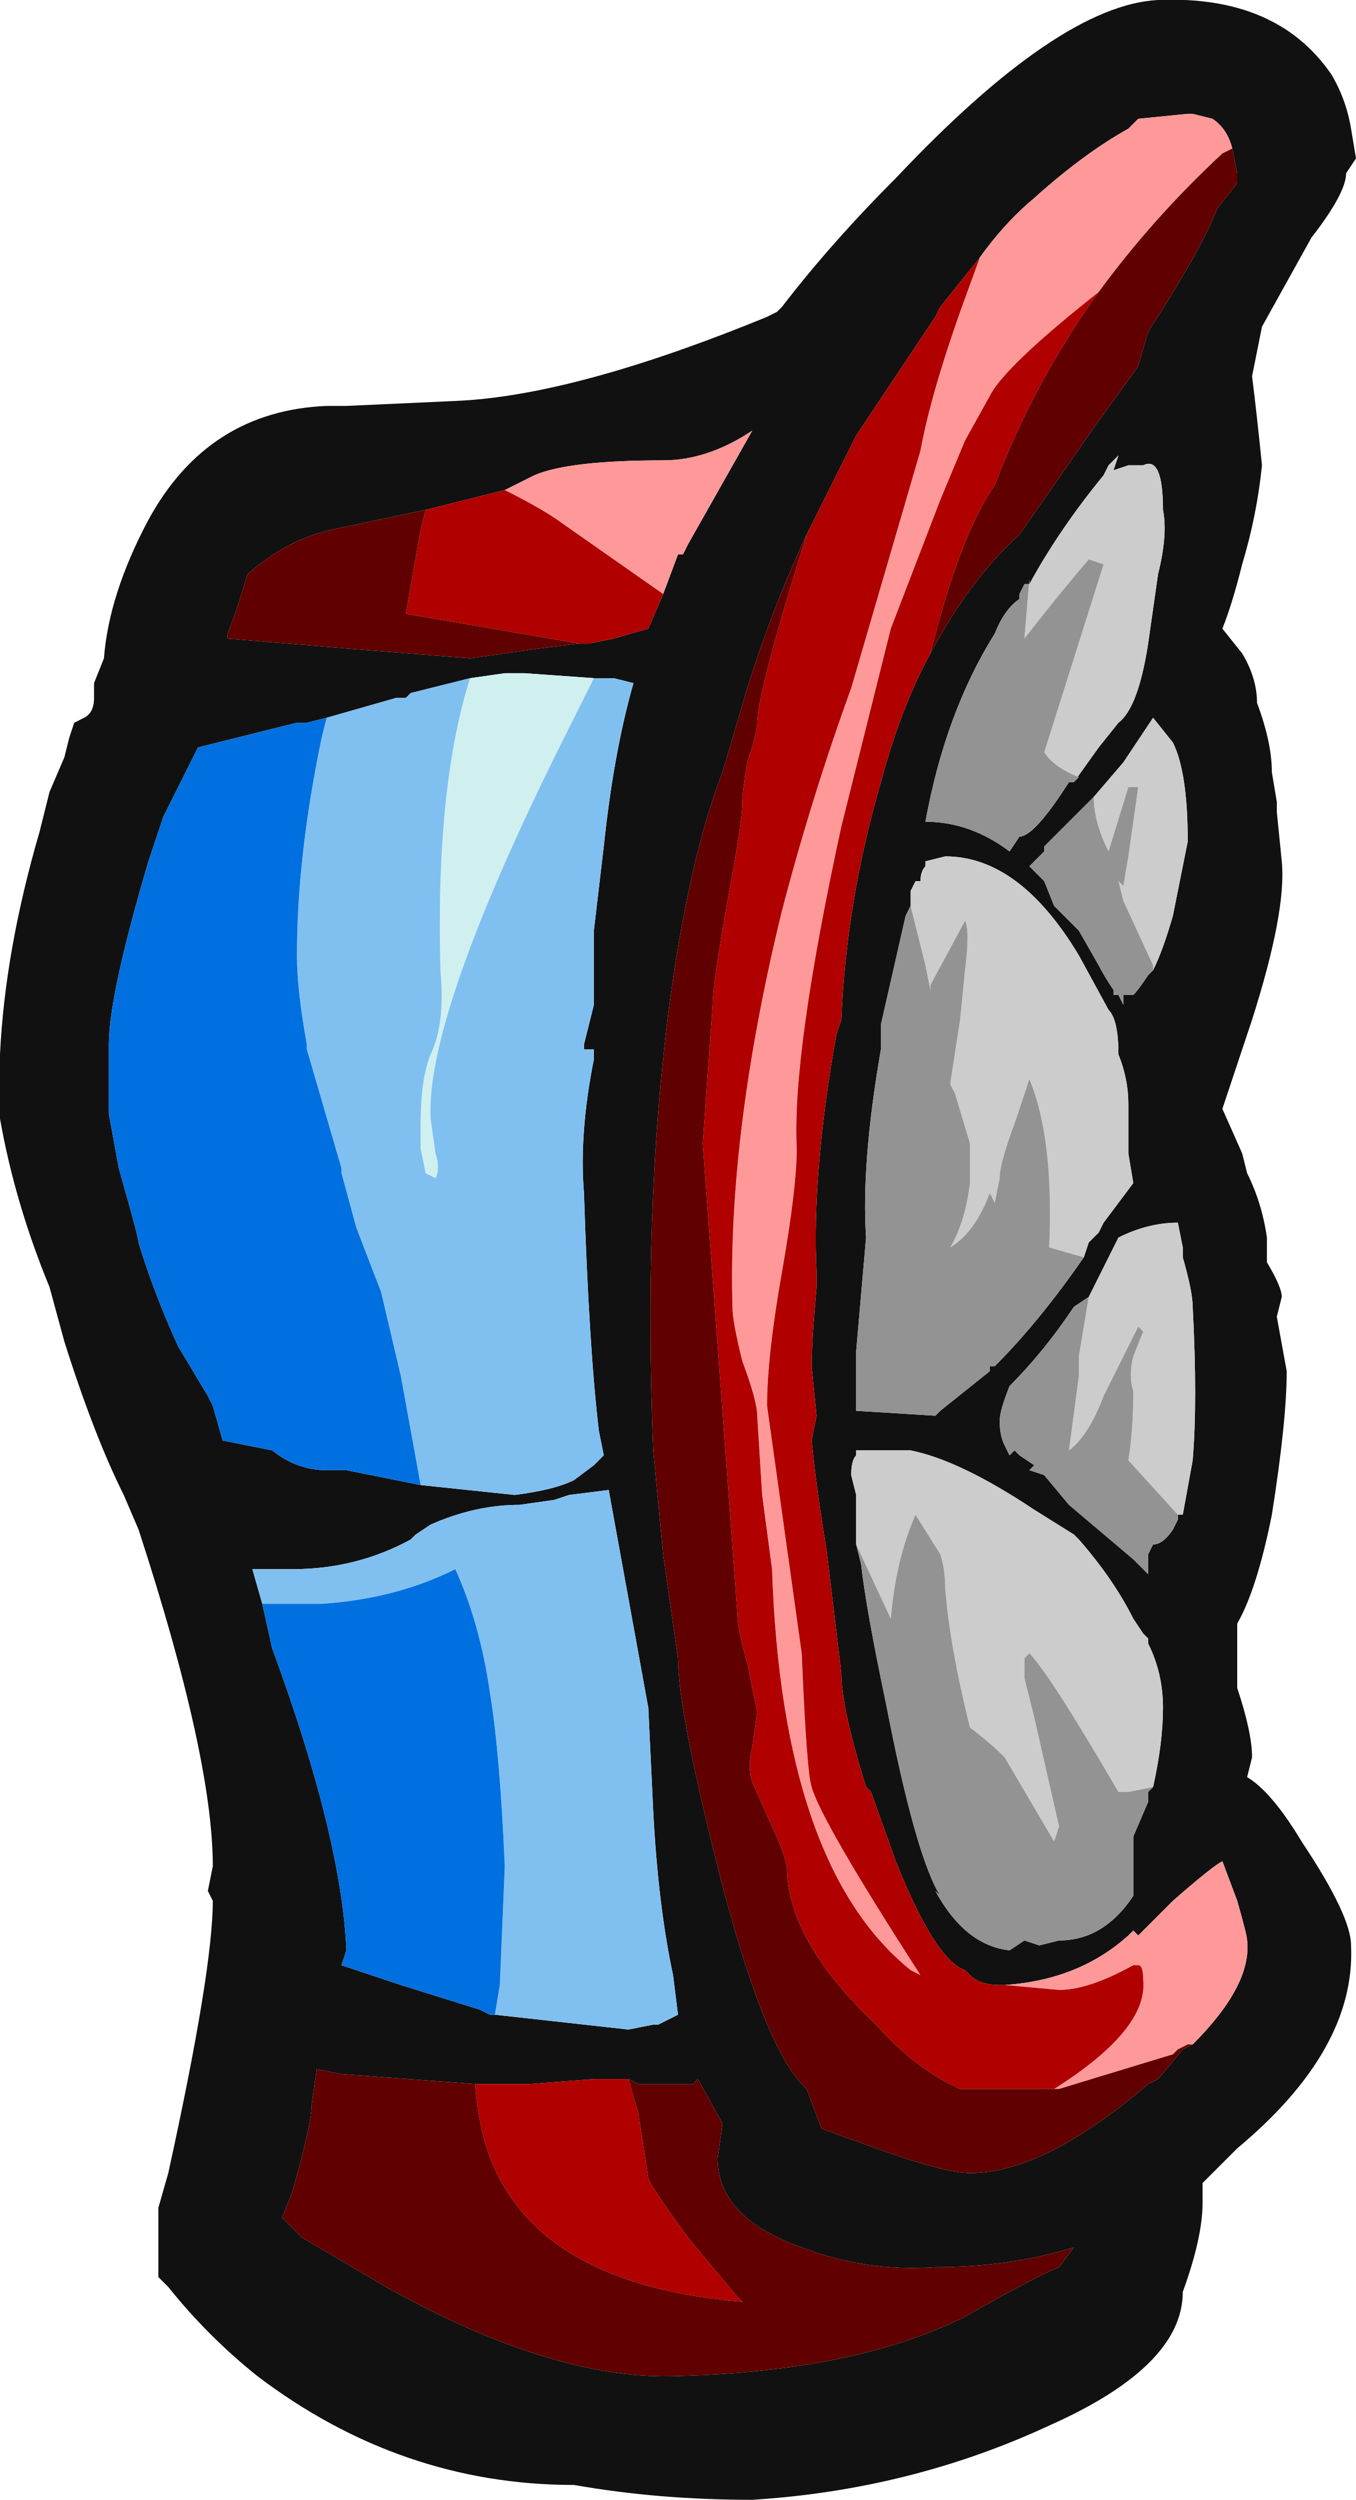 <?xml version="1.0" encoding="UTF-8" standalone="no"?>
<svg xmlns:ffdec="https://www.free-decompiler.com/flash" xmlns:xlink="http://www.w3.org/1999/xlink" ffdec:objectType="shape" height="25.25px" width="13.7px" xmlns="http://www.w3.org/2000/svg">
  <g transform="matrix(1.0, 0.0, 0.0, 1.0, 4.6, 12.35)">
    <path d="M9.05 -11.05 L9.1 -10.75 9.0 -10.6 Q9.0 -10.4 8.65 -9.95 L8.15 -9.05 8.05 -8.55 Q8.1 -8.15 8.15 -7.65 8.1 -7.15 7.95 -6.65 7.85 -6.25 7.75 -6.0 L7.95 -5.75 Q8.1 -5.5 8.1 -5.25 8.25 -4.85 8.25 -4.55 L8.3 -4.25 8.3 -4.15 8.35 -3.65 Q8.4 -3.15 8.05 -2.05 L7.75 -1.15 7.95 -0.7 8.0 -0.5 Q8.15 -0.2 8.2 0.15 L8.2 0.4 Q8.35 0.65 8.35 0.75 L8.3 0.95 8.4 1.5 Q8.4 2.0 8.25 2.95 8.1 3.7 7.9 4.05 L7.9 4.7 Q8.05 5.15 8.05 5.4 L8.0 5.6 Q8.25 5.75 8.55 6.25 9.05 7.0 9.05 7.3 9.1 8.35 7.9 9.35 L7.55 9.7 7.55 9.9 Q7.55 10.25 7.35 10.8 7.35 11.55 6.0 12.15 4.6 12.8 3.0 12.9 2.05 12.9 1.2 12.75 -0.55 12.75 -2.0 11.65 -2.5 11.25 -2.9 10.75 L-3.0 10.65 -3.0 9.95 -2.9 9.6 Q-2.45 7.55 -2.45 6.85 L-2.5 6.75 -2.45 6.5 Q-2.45 5.4 -3.2 3.1 L-3.35 2.75 Q-3.65 2.15 -3.95 1.2 L-4.1 0.65 Q-4.45 -0.2 -4.6 -1.05 L-4.6 -1.7 Q-4.55 -2.75 -4.2 -3.95 L-4.1 -4.35 -3.95 -4.7 -3.9 -4.9 -3.85 -5.05 -3.75 -5.1 Q-3.65 -5.15 -3.65 -5.3 L-3.65 -5.45 -3.55 -5.7 Q-3.5 -6.35 -3.1 -7.1 -2.5 -8.2 -1.3 -8.25 L-1.1 -8.25 0.0 -8.3 Q1.2 -8.35 3.15 -9.15 L3.25 -9.2 3.3 -9.25 Q3.8 -9.9 4.45 -10.55 6.1 -12.3 7.1 -12.35 8.3 -12.4 8.85 -11.6 9.0 -11.35 9.05 -11.05 M4.8 -5.75 Q5.2 -6.5 5.7 -6.95 L6.5 -8.1 6.9 -8.65 7.0 -9.0 Q7.55 -9.85 7.7 -10.25 L7.9 -10.5 7.9 -10.6 7.85 -10.85 Q7.8 -11.05 7.65 -11.15 L7.45 -11.2 7.4 -11.2 6.9 -11.15 6.8 -11.05 Q6.35 -10.8 5.85 -10.35 5.55 -10.1 5.3 -9.75 L4.9 -9.25 4.85 -9.15 4.05 -7.95 3.55 -6.95 Q3.2 -6.2 2.95 -5.4 L2.7 -4.55 Q2.35 -3.65 2.15 -2.1 1.9 -0.1 2.0 2.3 L2.1 3.35 2.25 4.4 Q2.25 4.95 2.7 6.7 3.15 8.4 3.55 8.75 L3.7 9.15 4.25 9.35 Q4.95 9.6 5.2 9.6 5.95 9.6 7.0 8.7 L7.1 8.65 7.35 8.35 7.45 8.3 Q8.05 7.7 8.0 7.25 8.0 7.2 7.9 6.85 L7.75 6.45 Q7.65 6.5 7.25 6.85 L6.9 7.2 6.85 7.15 6.8 7.2 Q6.3 7.65 5.55 7.7 L5.5 7.7 Q5.3 7.7 5.2 7.6 L5.15 7.55 Q4.85 7.45 4.45 6.45 L4.2 5.75 4.15 5.7 Q3.9 4.9 3.9 4.55 L3.75 3.3 Q3.65 2.7 3.6 2.2 L3.65 1.95 3.6 1.45 Q3.6 1.2 3.65 0.65 L3.65 0.5 Q3.6 -0.5 3.85 -1.9 L3.9 -2.05 Q3.95 -3.25 4.3 -4.45 4.5 -5.2 4.8 -5.75 M6.25 -4.45 L6.5 -4.8 6.7 -5.05 Q6.9 -5.2 7.0 -5.85 L7.1 -6.55 Q7.2 -6.95 7.15 -7.2 7.15 -7.75 6.95 -7.65 L6.8 -7.65 6.65 -7.6 6.7 -7.75 6.6 -7.65 6.55 -7.55 Q6.1 -7.0 5.8 -6.45 L5.75 -6.45 5.7 -6.35 5.7 -6.3 Q5.55 -6.2 5.45 -5.95 4.95 -5.15 4.75 -4.05 5.2 -4.05 5.6 -3.75 L5.7 -3.9 Q5.85 -3.9 6.2 -4.45 L6.25 -4.45 M2.1 -6.35 L2.25 -6.75 2.3 -6.75 2.35 -6.85 3.0 -8.0 Q2.55 -7.7 2.1 -7.7 1.15 -7.7 0.8 -7.55 L0.5 -7.4 -0.3 -7.2 -1.25 -7.0 Q-1.7 -6.9 -2.1 -6.55 -2.2 -6.2 -2.3 -5.95 L-2.3 -5.9 -1.1 -5.8 0.15 -5.7 0.85 -5.8 1.25 -5.85 1.35 -5.85 1.6 -5.9 1.95 -6.0 2.1 -6.35 M6.35 0.35 L6.4 0.2 6.5 0.1 6.55 0.0 6.85 -0.4 6.8 -0.7 6.8 -1.2 Q6.8 -1.45 6.7 -1.7 6.7 -2.05 6.6 -2.15 L6.3 -2.7 Q5.7 -3.7 4.95 -3.7 L4.75 -3.65 4.75 -3.6 Q4.7 -3.55 4.7 -3.45 L4.65 -3.45 4.6 -3.35 4.6 -3.2 4.55 -3.1 4.3 -2.0 4.3 -1.75 Q4.1 -0.6 4.15 0.15 L4.05 1.3 4.05 1.9 4.85 1.95 4.9 1.9 5.4 1.5 5.4 1.45 5.45 1.45 Q5.9 1.0 6.35 0.35 M-0.35 2.65 L0.6 2.75 Q1.0 2.7 1.2 2.6 L1.4 2.45 1.5 2.35 1.45 2.1 Q1.35 1.25 1.3 -0.3 1.25 -0.9 1.4 -1.65 L1.4 -1.75 1.3 -1.75 1.3 -1.8 1.4 -2.2 1.4 -2.95 1.5 -3.8 Q1.6 -4.75 1.8 -5.45 L1.6 -5.5 1.4 -5.5 0.7 -5.55 0.5 -5.55 0.15 -5.5 -0.45 -5.35 -0.5 -5.3 -0.6 -5.3 -1.3 -5.1 -1.5 -5.05 -1.6 -5.05 -2.6 -4.8 -2.95 -4.1 -3.1 -3.65 Q-3.5 -2.3 -3.5 -1.8 L-3.5 -1.1 -3.4 -0.55 Q-3.2 0.15 -3.2 0.2 -3.05 0.7 -2.8 1.25 L-2.5 1.75 -2.45 1.85 -2.35 2.2 -1.85 2.3 Q-1.6 2.5 -1.3 2.5 L-1.1 2.5 -0.35 2.65 M7.05 -2.55 Q7.15 -2.75 7.25 -3.1 L7.4 -3.85 Q7.4 -4.55 7.25 -4.85 L7.05 -5.1 6.75 -4.65 6.45 -4.3 5.95 -3.8 5.95 -3.75 5.8 -3.6 5.95 -3.45 6.05 -3.2 Q6.2 -3.05 6.3 -2.95 L6.5 -2.6 Q6.55 -2.5 6.65 -2.35 L6.65 -2.3 6.7 -2.3 6.75 -2.2 6.75 -2.3 6.85 -2.3 Q6.9 -2.35 7.0 -2.5 L7.05 -2.55 M7.3 2.95 L7.35 2.95 7.45 2.4 Q7.5 1.8 7.45 0.85 7.45 0.7 7.35 0.35 L7.35 0.25 7.3 0.0 Q7.0 0.0 6.7 0.15 L6.4 0.75 6.25 0.85 Q5.95 1.3 5.6 1.65 5.5 1.9 5.5 2.0 5.5 2.15 5.55 2.25 L5.6 2.35 5.65 2.3 5.7 2.35 5.85 2.45 5.8 2.5 5.95 2.55 6.2 2.85 6.85 3.4 7.0 3.55 7.0 3.35 7.05 3.25 Q7.15 3.25 7.25 3.1 L7.3 3.0 7.3 2.95 M7.05 5.7 Q7.15 5.25 7.15 4.9 7.15 4.55 7.0 4.25 L7.0 4.2 6.95 4.15 6.85 4.0 Q6.65 3.6 6.3 3.2 L6.25 3.15 5.85 2.9 Q5.1 2.4 4.6 2.3 L4.05 2.3 4.05 2.35 Q4.0 2.4 4.0 2.55 L4.05 2.75 4.05 3.25 4.1 3.45 Q4.15 3.9 4.35 4.85 4.65 6.4 4.9 6.8 L4.85 6.75 Q5.15 7.3 5.6 7.35 L5.75 7.25 5.9 7.3 6.1 7.25 Q6.55 7.25 6.85 6.8 L6.85 6.2 7.0 5.85 7.0 5.75 7.05 5.7 M5.05 2.2 L5.05 2.2 M0.4 8.0 L1.75 8.15 2.0 8.1 2.05 8.1 2.25 8.0 2.2 7.6 Q2.05 6.9 2.0 5.95 L1.95 4.9 1.55 2.7 1.15 2.75 1.0 2.8 0.65 2.85 Q0.2 2.85 -0.25 3.05 L-0.4 3.15 -0.45 3.2 Q-1.0 3.5 -1.65 3.5 L-2.05 3.5 -1.95 3.85 -1.85 4.3 Q-1.15 6.2 -1.1 7.35 L-1.15 7.5 -0.55 7.7 0.25 7.95 0.35 8.0 0.4 8.0 M0.2 8.7 L-1.15 8.6 -1.4 8.55 -1.45 8.9 Q-1.45 9.1 -1.65 9.8 L-1.75 10.05 -1.55 10.25 -0.7 10.75 Q1.0 11.7 2.25 11.65 4.05 11.6 5.15 11.05 5.85 10.65 6.1 10.55 L6.25 10.35 Q5.6 10.55 4.85 10.55 4.15 10.6 3.5 10.35 2.65 10.05 2.65 9.45 L2.7 9.1 2.45 8.65 2.4 8.7 1.85 8.7 1.75 8.65 1.4 8.65 0.75 8.7 0.2 8.7" fill="#111111" fill-rule="evenodd" stroke="none"/>
    <path d="M5.8 -6.45 Q6.1 -7.0 6.55 -7.55 L6.6 -7.65 6.7 -7.75 6.65 -7.6 6.8 -7.65 6.95 -7.65 Q7.15 -7.75 7.15 -7.2 7.2 -6.95 7.1 -6.55 L7.0 -5.85 Q6.9 -5.2 6.7 -5.05 L6.5 -4.8 6.25 -4.45 6.3 -4.5 Q6.05 -4.6 5.95 -4.75 L6.55 -6.65 6.4 -6.7 Q6.1 -6.35 5.75 -5.9 L5.8 -6.5 5.8 -6.45 M4.6 -3.2 L4.6 -3.35 4.65 -3.45 4.7 -3.45 Q4.7 -3.55 4.75 -3.6 L4.75 -3.65 4.95 -3.7 Q5.7 -3.7 6.3 -2.7 L6.6 -2.15 Q6.7 -2.05 6.7 -1.7 6.8 -1.45 6.8 -1.2 L6.8 -0.7 6.85 -0.4 6.55 0.0 6.5 0.1 6.4 0.2 6.35 0.35 6.0 0.25 Q6.05 -0.85 5.8 -1.45 L5.65 -1.0 Q5.5 -0.6 5.5 -0.45 L5.45 -0.2 5.4 -0.3 Q5.25 0.1 5.0 0.25 5.15 0.0 5.2 -0.4 L5.2 -0.8 5.05 -1.3 5.0 -1.4 5.1 -2.05 5.15 -2.55 Q5.2 -2.95 5.15 -3.05 L4.8 -2.4 4.8 -2.35 4.75 -2.6 4.6 -3.2 M6.45 -4.3 L6.75 -4.65 7.05 -5.1 7.25 -4.85 Q7.4 -4.55 7.4 -3.85 L7.25 -3.1 Q7.15 -2.75 7.05 -2.55 L7.05 -2.6 6.75 -3.25 6.7 -3.45 6.75 -3.4 6.8 -3.7 6.9 -4.4 6.8 -4.4 6.6 -3.75 Q6.45 -4.05 6.45 -4.3 M6.4 0.75 L6.7 0.15 Q7.0 0.0 7.3 0.0 L7.35 0.25 7.35 0.35 Q7.45 0.7 7.45 0.85 7.5 1.8 7.45 2.4 L7.35 2.95 7.3 2.95 6.8 2.4 Q6.85 2.1 6.85 1.7 6.8 1.55 6.85 1.35 L6.95 1.1 6.9 1.05 6.55 1.75 Q6.4 2.15 6.2 2.3 L6.3 1.55 6.3 1.35 6.4 0.75 M4.05 3.25 L4.05 2.75 4.0 2.55 Q4.0 2.4 4.05 2.35 L4.05 2.3 4.6 2.3 Q5.1 2.4 5.85 2.9 L6.25 3.15 6.3 3.2 Q6.65 3.6 6.85 4.0 L6.95 4.15 7.0 4.2 7.0 4.25 Q7.15 4.55 7.15 4.9 7.15 5.25 7.05 5.7 L6.8 5.75 6.7 5.75 Q6.0 4.55 5.8 4.35 L5.75 4.4 5.75 4.6 5.85 5.0 6.1 6.1 6.05 6.25 5.55 5.4 Q5.4 5.25 5.2 5.1 5.0 4.3 4.95 3.7 4.95 3.5 4.9 3.35 L4.65 2.95 Q4.45 3.4 4.4 4.0 L4.05 3.25 M5.05 2.2 L5.05 2.2" fill="#cccccc" fill-rule="evenodd" stroke="none"/>
    <path d="M5.8 -6.45 L5.8 -6.5 5.75 -5.9 Q6.1 -6.35 6.4 -6.7 L6.55 -6.65 5.95 -4.75 Q6.05 -4.6 6.3 -4.5 L6.25 -4.45 6.2 -4.45 Q5.85 -3.9 5.7 -3.9 L5.6 -3.75 Q5.2 -4.05 4.75 -4.05 4.95 -5.15 5.45 -5.95 5.55 -6.2 5.7 -6.3 L5.7 -6.35 5.75 -6.45 5.8 -6.45 M4.6 -3.2 L4.75 -2.6 4.8 -2.35 4.8 -2.4 5.15 -3.05 Q5.2 -2.95 5.15 -2.55 L5.1 -2.05 5.0 -1.4 5.05 -1.3 5.2 -0.8 5.2 -0.4 Q5.15 0.0 5.0 0.25 5.25 0.1 5.4 -0.3 L5.45 -0.2 5.5 -0.45 Q5.5 -0.6 5.65 -1.0 L5.8 -1.45 Q6.05 -0.85 6.0 0.25 L6.35 0.35 Q5.9 1.0 5.45 1.45 L5.4 1.45 5.4 1.5 4.9 1.9 4.85 1.95 4.05 1.9 4.05 1.3 4.15 0.15 Q4.1 -0.6 4.3 -1.75 L4.3 -2.0 4.55 -3.1 4.6 -3.2 M7.05 -2.55 L7.0 -2.5 Q6.9 -2.35 6.85 -2.3 L6.75 -2.3 6.75 -2.2 6.7 -2.3 6.65 -2.3 6.65 -2.35 Q6.55 -2.5 6.5 -2.6 L6.3 -2.95 Q6.2 -3.05 6.05 -3.2 L5.95 -3.45 5.8 -3.6 5.95 -3.75 5.95 -3.8 6.45 -4.3 Q6.45 -4.05 6.6 -3.75 L6.8 -4.4 6.9 -4.4 6.8 -3.7 6.75 -3.4 6.7 -3.45 6.75 -3.25 7.05 -2.6 7.05 -2.55 M6.4 0.75 L6.3 1.35 6.3 1.55 6.2 2.3 Q6.4 2.15 6.55 1.75 L6.9 1.05 6.95 1.1 6.85 1.35 Q6.8 1.55 6.85 1.7 6.85 2.1 6.8 2.4 L7.3 2.95 7.3 3.0 7.25 3.1 Q7.15 3.25 7.05 3.25 L7.0 3.35 7.0 3.55 6.85 3.4 6.2 2.85 5.95 2.55 5.8 2.5 5.85 2.45 5.7 2.35 5.65 2.3 5.6 2.35 5.55 2.25 Q5.5 2.15 5.5 2.0 5.5 1.9 5.6 1.65 5.95 1.3 6.25 0.85 L6.4 0.75 M4.05 3.25 L4.4 4.0 Q4.45 3.4 4.65 2.95 L4.9 3.35 Q4.95 3.5 4.95 3.7 5.0 4.3 5.2 5.1 5.4 5.25 5.55 5.4 L6.05 6.25 6.1 6.1 5.85 5.0 5.75 4.6 5.75 4.4 5.8 4.35 Q6.0 4.55 6.7 5.75 L6.8 5.75 7.05 5.7 7.0 5.75 7.0 5.85 6.85 6.2 6.85 6.8 Q6.55 7.25 6.1 7.25 L5.9 7.3 5.75 7.25 5.6 7.35 Q5.15 7.3 4.85 6.75 L4.9 6.8 Q4.65 6.4 4.35 4.85 4.15 3.9 4.1 3.45 L4.05 3.25" fill="#939393" fill-rule="evenodd" stroke="none"/>
    <path d="M0.15 -5.5 L0.5 -5.55 0.7 -5.55 1.4 -5.5 1.1 -4.9 Q-0.3 -2.1 -0.25 -1.05 L-0.2 -0.7 Q-0.15 -0.55 -0.2 -0.45 L-0.3 -0.5 -0.35 -0.75 -0.35 -1.0 Q-0.35 -1.45 -0.25 -1.7 -0.1 -2.0 -0.15 -2.55 -0.2 -4.4 0.15 -5.5" fill="#d0f0f0" fill-rule="evenodd" stroke="none"/>
    <path d="M1.4 -5.5 L1.6 -5.5 1.8 -5.45 Q1.6 -4.75 1.5 -3.8 L1.4 -2.95 1.4 -2.2 1.3 -1.8 1.3 -1.75 1.4 -1.75 1.4 -1.65 Q1.25 -0.9 1.3 -0.3 1.35 1.25 1.45 2.1 L1.5 2.35 1.4 2.45 1.2 2.6 Q1.0 2.7 0.6 2.75 L-0.35 2.65 -0.55 1.55 -0.75 0.7 -1.0 0.05 -1.15 -0.5 -1.15 -0.55 -1.5 -1.75 -1.5 -1.8 Q-1.6 -2.35 -1.6 -2.7 -1.6 -3.7 -1.35 -4.9 L-1.3 -5.1 -0.6 -5.3 -0.5 -5.3 -0.45 -5.35 0.15 -5.5 Q-0.2 -4.4 -0.15 -2.55 -0.1 -2.0 -0.25 -1.7 -0.35 -1.45 -0.35 -1.0 L-0.35 -0.75 -0.3 -0.5 -0.2 -0.45 Q-0.15 -0.55 -0.2 -0.7 L-0.25 -1.05 Q-0.3 -2.1 1.1 -4.9 L1.4 -5.5 M-1.95 3.85 L-2.05 3.5 -1.65 3.5 Q-1.0 3.5 -0.45 3.2 L-0.4 3.15 -0.25 3.05 Q0.2 2.85 0.65 2.85 L1.0 2.8 1.15 2.75 1.55 2.7 1.95 4.9 2.0 5.95 Q2.05 6.9 2.2 7.6 L2.25 8.0 2.05 8.1 2.0 8.1 1.75 8.15 0.4 8.0 0.45 7.7 0.5 6.5 Q0.45 5.35 0.35 4.75 0.25 4.05 0.0 3.5 -0.6 3.8 -1.35 3.85 L-1.95 3.85" fill="#80c0f0" fill-rule="evenodd" stroke="none"/>
    <path d="M-0.35 2.65 L-1.1 2.5 -1.3 2.5 Q-1.6 2.5 -1.85 2.3 L-2.35 2.2 -2.45 1.85 -2.5 1.75 -2.8 1.25 Q-3.05 0.7 -3.2 0.2 -3.2 0.15 -3.4 -0.55 L-3.5 -1.1 -3.5 -1.8 Q-3.5 -2.3 -3.1 -3.65 L-2.95 -4.1 -2.6 -4.8 -1.6 -5.05 -1.5 -5.05 -1.3 -5.1 -1.35 -4.9 Q-1.6 -3.7 -1.6 -2.7 -1.6 -2.35 -1.5 -1.8 L-1.5 -1.75 -1.15 -0.55 -1.15 -0.5 -1.0 0.05 -0.75 0.7 -0.55 1.55 -0.35 2.65 M0.4 8.0 L0.35 8.0 0.25 7.95 -0.55 7.7 -1.15 7.5 -1.1 7.35 Q-1.15 6.2 -1.85 4.3 L-1.95 3.85 -1.35 3.85 Q-0.6 3.8 0.0 3.5 0.25 4.05 0.35 4.75 0.45 5.35 0.5 6.5 L0.45 7.7 0.4 8.0" fill="#0070e0" fill-rule="evenodd" stroke="none"/>
    <path d="M7.85 -10.85 L7.75 -10.8 Q7.05 -10.15 6.5 -9.4 5.55 -8.65 5.4 -8.35 L5.15 -7.9 4.9 -7.3 4.4 -6.0 3.9 -4.0 Q3.4 -1.7 3.45 -0.75 3.45 -0.35 3.3 0.5 3.15 1.35 3.15 1.85 L3.5 4.35 Q3.55 5.55 3.6 5.7 3.7 6.05 4.7 7.6 L4.6 7.55 Q3.3 6.5 3.2 3.5 L3.1 2.75 3.05 1.95 Q3.05 1.8 2.9 1.4 2.8 1.0 2.8 0.85 2.75 -0.9 3.3 -3.15 3.6 -4.3 4.0 -5.4 L4.7 -7.8 Q4.8 -8.35 5.1 -9.2 L5.3 -9.75 Q5.55 -10.1 5.85 -10.35 6.35 -10.8 6.8 -11.05 L6.9 -11.15 7.4 -11.2 7.45 -11.2 7.65 -11.15 Q7.8 -11.05 7.85 -10.85 M0.5 -7.4 L0.8 -7.55 Q1.15 -7.7 2.1 -7.7 2.55 -7.7 3.0 -8.0 L2.35 -6.85 2.3 -6.75 2.25 -6.75 2.1 -6.35 1.1 -7.05 Q0.9 -7.2 0.5 -7.4 M6.05 8.75 Q7.0 8.15 6.95 7.65 6.95 7.5 6.9 7.5 L6.85 7.5 Q6.4 7.75 6.1 7.75 L5.55 7.7 Q6.3 7.65 6.8 7.2 L6.85 7.15 6.9 7.2 7.25 6.85 Q7.65 6.5 7.75 6.45 L7.9 6.85 Q8.0 7.2 8.0 7.25 8.05 7.7 7.45 8.3 L7.4 8.3 7.3 8.35 7.25 8.4 6.1 8.75 6.05 8.75" fill="#ff9999" fill-rule="evenodd" stroke="none"/>
    <path d="M6.5 -9.4 Q5.85 -8.5 5.45 -7.45 5.1 -6.95 4.8 -5.75 4.5 -5.2 4.3 -4.45 3.95 -3.25 3.9 -2.05 L3.85 -1.9 Q3.6 -0.5 3.65 0.5 L3.65 0.65 Q3.6 1.2 3.6 1.45 L3.65 1.95 3.6 2.2 Q3.65 2.7 3.75 3.3 L3.9 4.55 Q3.9 4.9 4.15 5.7 L4.2 5.75 4.45 6.45 Q4.85 7.45 5.15 7.55 L5.2 7.6 Q5.3 7.7 5.5 7.7 L5.55 7.7 6.1 7.75 Q6.4 7.75 6.85 7.5 L6.9 7.5 Q6.95 7.5 6.95 7.65 7.0 8.15 6.05 8.75 L5.1 8.75 Q4.65 8.55 4.25 8.1 3.35 7.25 3.35 6.5 3.3 6.3 3.2 6.1 L3.0 5.65 Q2.95 5.5 3.0 5.3 L3.05 4.95 2.95 4.45 Q2.85 4.1 2.85 3.95 L2.5 -0.8 2.6 -2.2 Q2.6 -2.4 2.75 -3.25 2.9 -4.05 2.9 -4.25 2.9 -4.35 2.95 -4.65 3.05 -4.95 3.05 -5.05 3.05 -5.35 3.55 -6.95 L4.05 -7.95 4.85 -9.15 4.9 -9.25 5.3 -9.75 5.1 -9.2 Q4.8 -8.35 4.7 -7.8 L4.0 -5.4 Q3.6 -4.3 3.3 -3.15 2.75 -0.9 2.8 0.85 2.8 1.0 2.9 1.4 3.05 1.8 3.05 1.95 L3.1 2.75 3.2 3.5 Q3.3 6.5 4.6 7.55 L4.7 7.6 Q3.7 6.05 3.6 5.7 3.55 5.55 3.5 4.35 L3.15 1.85 Q3.15 1.35 3.3 0.5 3.45 -0.35 3.45 -0.75 3.4 -1.7 3.9 -4.0 L4.4 -6.0 4.9 -7.3 5.15 -7.9 5.4 -8.35 Q5.55 -8.65 6.5 -9.4 M0.5 -7.4 Q0.9 -7.2 1.1 -7.05 L2.1 -6.35 1.95 -6.0 1.6 -5.9 1.35 -5.85 1.25 -5.85 -0.5 -6.15 -0.35 -7.0 -0.3 -7.2 0.5 -7.4 M0.2 8.7 L0.75 8.7 1.4 8.65 1.75 8.65 1.85 9.0 1.95 9.65 Q1.95 9.7 2.35 10.25 L2.85 10.85 2.9 10.9 Q1.1 10.75 0.5 9.75 0.25 9.35 0.2 8.7" fill="#b00000" fill-rule="evenodd" stroke="none"/>
    <path d="M6.5 -9.4 Q7.05 -10.15 7.75 -10.8 L7.85 -10.85 7.9 -10.6 7.9 -10.5 7.7 -10.25 Q7.55 -9.85 7.0 -9.0 L6.9 -8.65 6.5 -8.1 5.7 -6.95 Q5.2 -6.5 4.8 -5.75 5.1 -6.95 5.45 -7.45 5.85 -8.5 6.5 -9.4 M1.25 -5.85 L0.85 -5.8 0.15 -5.7 -1.1 -5.8 -2.3 -5.9 -2.3 -5.95 Q-2.2 -6.2 -2.1 -6.55 -1.7 -6.9 -1.25 -7.0 L-0.3 -7.2 -0.35 -7.0 -0.5 -6.15 1.25 -5.85 M7.45 8.3 L7.35 8.35 7.1 8.65 7.0 8.7 Q5.95 9.6 5.2 9.6 4.95 9.6 4.25 9.35 L3.7 9.15 3.55 8.75 Q3.15 8.4 2.7 6.7 2.25 4.95 2.25 4.4 L2.1 3.35 2.0 2.3 Q1.9 -0.1 2.15 -2.1 2.35 -3.65 2.7 -4.55 L2.95 -5.4 Q3.2 -6.2 3.55 -6.95 3.05 -5.35 3.05 -5.05 3.05 -4.95 2.95 -4.65 2.9 -4.35 2.9 -4.25 2.9 -4.05 2.75 -3.25 2.6 -2.4 2.6 -2.2 L2.5 -0.8 2.85 3.95 Q2.85 4.1 2.95 4.45 L3.05 4.95 3.0 5.3 Q2.95 5.5 3.0 5.65 L3.2 6.1 Q3.3 6.3 3.35 6.5 3.35 7.25 4.25 8.1 4.65 8.55 5.1 8.75 L6.05 8.75 6.1 8.75 7.25 8.4 7.3 8.35 7.4 8.3 7.45 8.3 M1.75 8.65 L1.85 8.7 2.4 8.7 2.45 8.65 2.7 9.1 2.65 9.45 Q2.65 10.05 3.5 10.35 4.15 10.6 4.85 10.55 5.6 10.55 6.25 10.35 L6.1 10.55 Q5.85 10.65 5.15 11.05 4.05 11.6 2.25 11.65 1.0 11.7 -0.7 10.75 L-1.55 10.25 -1.75 10.05 -1.65 9.8 Q-1.45 9.1 -1.45 8.9 L-1.4 8.55 -1.15 8.6 0.2 8.7 Q0.25 9.35 0.5 9.75 1.1 10.75 2.9 10.9 L2.85 10.85 2.35 10.25 Q1.95 9.7 1.95 9.65 L1.85 9.0 1.75 8.65" fill="#600000" fill-rule="evenodd" stroke="none"/>
  </g>
</svg>
